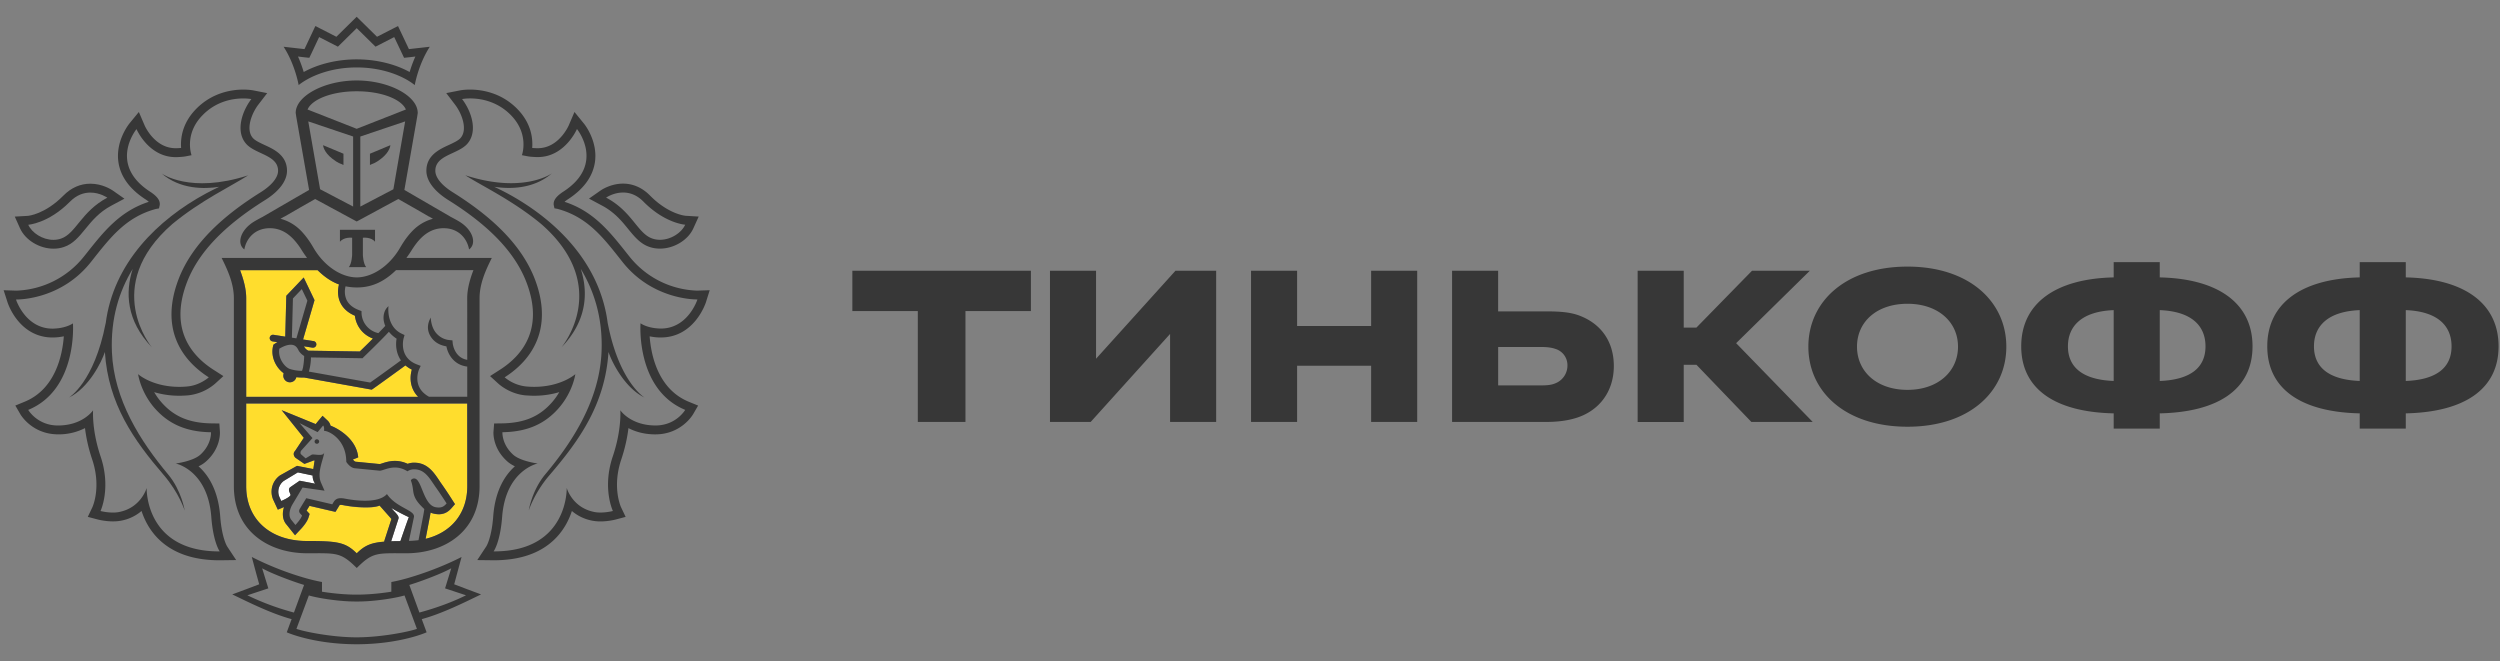 <svg width="121" height="32" viewBox="0 0 121 32" fill="none" xmlns="http://www.w3.org/2000/svg"><rect x="0" y="0" width="121" height="32" fill="#808080" stroke="none"/><g clip-path="url(#a)"><g clip-path="url(#b)"><g clip-path="url(#c)"><path d="M13.613 24.248s.417-.17.454-.292l-.055-.138c-.04-.09-.034-.188.042-.242l.45-.31.753.144s-.136-.169-.123-.395l-.717-.152-.678.41a.65.65 0 0 0-.215.778l.089.197Zm5.321 1.952c.134-.006.283-.009.446-.009 0 0 .387-1.124.409-1.16a9.508 9.508 0 0 1-.842-.441c.115.17.394.366.339.516l-.352 1.093Z" fill="#fff"/><path d="M22.618 19.531h-10.7v4c0 1.635 1.191 2.659 2.949 2.659 1.468 0 1.855.056 2.402.595.376-.373.688-.512 1.327-.564l.015-.062.337-1.036-.57-.646c-.22.072-.402.085-.711.085-.317 0-.675-.037-1.062-.11a.47.47 0 0 0-.112-.011c-.047 0-.051.004-.063.027l-.068.11-.122.2-.231-.052-1.027-.24-.14.23.022.025.125.137-.055.178c-.076.233-.321.505-.395.58l-.257.274-.233-.294-.175-.218c-.185-.205-.228-.52-.124-.85a.016.016 0 0 1-.011.004l-.29.12-.131-.282-.092-.2a.968.968 0 0 1 .325-1.174l.827-.464.787.154c.019-.075.047-.343.07-.411-.015-.001-.03-.005-.045-.005l-.453.167-.437-.3s-.171-.164-.016-.327l.423-.637-1.072-1.338 1.648.674.11-.136.222-.264.252.239a.476.476 0 0 1 .132.237c.455.175 1.268.694 1.34 1.537l-.255.102v.007c.058.068.106.096.121.099l1.176.115c.03-.005.068-.019.11-.03a1.89 1.89 0 0 1 .625-.121c.212 0 .417.048.614.14a.95.95 0 0 1 .265-.055h.056c.63 0 .943.467 1.194.84.042.064.083.125.127.186.22.308.507.76.519.779l.13.2-.16.184c-.123.14-.306.306-.622.306a1.132 1.132 0 0 1-.4-.078c-.01.062-.022.136-.034.199l-.206 1.069c1.234-.302 2.018-1.228 2.018-2.552v-4Zm-10.7-.325h8.32c-.415-.426-.41-.966-.303-1.317a1.425 1.425 0 0 1-.31-.203c-.325.239-1.318.957-1.577 1.137l-.055.037-3.266-.587h-.066a2.77 2.77 0 0 1-.318-.017.317.317 0 0 1-.57.112.307.307 0 0 1-.056-.238l.012-.07c-.337-.236-.647-.762-.51-1.317l.014-.06.047-.033c.007-.005.063-.043.147-.091l-.237-.036a.163.163 0 0 1-.135-.185.16.16 0 0 1 .186-.134l.565.088.051-1.978.842-.885.525 1.098-.555 1.903.5.078a.162.162 0 0 1 .134.185.16.16 0 0 1-.16.134l-.026-.001-.406-.066c.006.012.014.019.019.032a.438.438 0 0 0 .196.18l2.49.039a54.3 54.3 0 0 0 .635-.626 1.338 1.338 0 0 1-.873-1.105c-.343-.144-.579-.361-.71-.644-.159-.35-.102-.7-.06-.87-.332-.12-.681-.34-1.037-.692h-3.75c.16.429.297.894.297 1.357v4.775Z" fill="#FFDD2D"/><path d="M15.343 21.262a.108.108 0 0 0-.116.1.106.106 0 0 0 .104.116.11.11 0 0 0 .117-.1c0-.06-.043-.115-.105-.116Zm7.256 7.252-.616-.234.17-.633.187-.69s-1.093.588-2.631 1.03c-.438.125-.768.182-.768.182v.469s-.823.142-1.655.142h-.048c-.831 0-1.654-.142-1.654-.142v-.47s-.332-.056-.768-.18a14.63 14.63 0 0 1-2.63-1.031l.185.69.174.633-.618.234-.685.255c.786.377 1.875.926 2.872 1.197l-.235.638s1.264.572 3.37.578v.001h.029v-.001c2.108-.006 3.37-.578 3.37-.578l-.235-.638c.996-.27 2.087-.82 2.87-1.197l-.684-.255Zm-10.626.298 1.014-.335-.299-.972c.446.252 1.449.63 2.029.806l-.49 1.336a12.479 12.479 0 0 1-2.254-.835Zm5.292 2.035c-1.178 0-2.523-.27-2.918-.41l.602-1.617c.499.145 1.537.299 2.291.293h.048c.753.006 1.79-.148 2.291-.293l.6 1.618c-.395.14-1.738.409-2.914.409Zm3.034-1.2-.488-1.336c.581-.176 1.58-.554 2.029-.806l-.299.972 1.014.335c-.614.304-1.356.59-2.256.835ZM17.263 3.264c1.254 0 2.258.413 2.812.854 0 0 .165-.985.727-1.855l-1.01.114-.529-1.117-1.015.52-.985-.968-.982.968-1.017-.52-.527 1.117-1.01-.114c.562.87.727 1.855.727 1.855.555-.441 1.556-.854 2.81-.854Zm-2.572-.496.28.03.122-.254.353-.75.656.336.253.129.203-.199.707-.697.708.697.202.199.253-.129.652-.336.357.75.12.254.28-.03.267-.032a6.273 6.273 0 0 0-.278.75c-.707-.39-1.627-.613-2.564-.613-.934 0-1.852.222-2.562.613a6.392 6.392 0 0 0-.277-.75l.268.032Zm17.29 13.566c1.623 0 2.165-1.64 2.188-1.71l.18-.578-.607.02h-.003a4.364 4.364 0 0 1-3.274-1.65l-.12-.15c-.83-1.047-1.615-2.043-3.021-2.498.04-.036.098-.081.178-.132.746-.488 1.18-1.08 1.29-1.768.159-1.035-.505-1.86-.535-1.893l-.452-.555-.281.658c-.02.042-.494 1.095-1.492 1.095h-.074c-.07-.004-.134-.006-.199-.012.036-.47-.05-1.198-.714-1.88-.798-.822-1.777-.945-2.29-.945-.273 0-.455.033-.474.036l-.682.134.42.551c.33.425.63 1.209.275 1.62-.113.13-.346.235-.57.34-.46.211-1.087.504-1.087 1.249 0 .482.376.986 1.058 1.415 2.021 1.263 3.267 2.58 3.805 4.035.833 2.237-.253 3.513-1.308 4.184l-.473.303.414.378c.055.048.562.492 1.31.556.142.01.279.017.405.017.48 0 .89-.075 1.221-.175-.092.16-.204.322-.345.485-.603.694-1.345 1.01-2.412 1.027l-.396.006-.031.396c-.005.079-.034.812.664 1.435.107.097.237.176.372.242-.474.423-.956 1.16-1.049 2.424-.078 1.055-.331 1.445-.334 1.45l-.438.664.791.01c1.309 0 2.31-.358 3.005-1.069.41-.42.645-.895.784-1.316a2.13 2.13 0 0 0 1.381.504c.37 0 .679-.078.714-.086l.506-.134-.224-.47c-.016-.037-.439-.977.016-2.32.195-.58.295-1.1.344-1.506.318.165.744.302 1.296.303 1.252 0 1.803-.929 1.829-.968l.247-.426-.457-.187c-1.492-.616-1.823-2.268-1.889-3.164.135.026.289.05.463.055h.075Zm1.183 3.504s-.437.755-1.439.755h-.012c-1.203-.007-1.689-.736-1.689-.736s.07.949-.364 2.229c-.522 1.543.004 2.646.004 2.646s-.28.075-.604.075c-.124 0-.254-.012-.375-.045-1.005-.237-1.256-1.146-1.256-1.146s.093 3.071-3.51 3.071h-.028s.317-.429.412-1.663c.171-2.279 1.723-2.591 1.723-2.591s-.828-.103-1.186-.424c-.562-.505-.522-1.09-.522-1.09 1.267-.017 2.097-.446 2.73-1.173.685-.788.798-1.637.798-1.637s-.681.614-1.999.614a3.92 3.92 0 0 1-.367-.017 1.94 1.94 0 0 1-1.055-.444c1.372-.874 2.335-2.4 1.482-4.697-.684-1.84-2.327-3.215-3.98-4.251-.551-.342-.857-.721-.857-1.048 0-.77 1.1-.794 1.552-1.311.52-.6.194-1.575-.258-2.16 0 0 .153-.031.393-.031.476 0 1.3.119 1.977.816.9.925.526 1.931.526 1.931l.242.047c.144.03.287.036.436.043l.097.001c1.307 0 1.89-1.357 1.89-1.357s1.39 1.698-.655 3.027c-.352.228-.507.439-.467.664l.033.147.145.026c1.483.4 2.233 1.415 3.148 2.57 1.391 1.758 3.359 1.814 3.602 1.814h.025s-.449 1.409-1.772 1.409c-.022 0-.04 0-.063-.002-.609-.021-.92-.253-.92-.253s-.239 3.2 2.163 4.191Z" fill="#373737"/><path d="M29.131 9.946c.605.32.958.749 1.267 1.13.303.37.592.729 1.042.877.16.055.33.08.503.08.677 0 1.357-.41 1.615-.98l.259-.571-.627-.038c-.03-.001-.837-.074-1.735-.986-.37-.374-.816-.571-1.298-.571-.588 0-1.023.292-1.072.321l-.577.404.623.334Zm1.028-.628c.302 0 .654.102.987.444 1.045 1.055 2.018 1.114 2.018 1.114-.177.389-.69.73-1.22.73a1.14 1.14 0 0 1-.368-.06c-.719-.241-.976-1.313-2.24-1.981 0 0 .353-.247.823-.247Zm-.743 6.322v.022c-.364-2.92-2.498-5.028-4.872-6.31-.22-.117-.422-.216-.62-.311.724.111 1.888.124 2.786-.65 0 0-1.374 1.005-4.19.092.78.503 2.294 1.212 3.676 2.36 3.457 3.019.983 5.963.983 5.963 1.243-1.288 1.294-2.668.929-3.795.654 1.081 1.072 2.395 1.007 4.014-.096 2.32-1.378 4.327-2.729 5.939-.648.783-.794 1.744-.794 1.744s.262-.849 1.013-1.721c1.447-1.684 2.684-3.433 2.846-5.953.15.457.766 1.73 1.744 2.208.003.001-1.226-.735-1.78-3.602ZM10.992 26.443c-.002-.004-.253-.394-.334-1.449-.094-1.264-.574-2.001-1.049-2.424.138-.065.264-.144.371-.242.697-.623.668-1.356.664-1.435l-.027-.396-.4-.006c-1.064-.018-1.807-.334-2.41-1.027a3.172 3.172 0 0 1-.345-.485c.332.1.738.175 1.22.175.129 0 .262-.008.404-.017a2.398 2.398 0 0 0 1.312-.556l.414-.378-.473-.303c-1.059-.673-2.14-1.949-1.31-4.185.538-1.454 1.783-2.771 3.806-4.034.683-.429 1.056-.933 1.056-1.415 0-.745-.625-1.039-1.085-1.248-.224-.106-.457-.212-.57-.342-.357-.409-.056-1.194.273-1.619l.423-.55-.685-.135c-.02-.003-.2-.036-.474-.036-.513 0-1.49.123-2.288.945-.665.683-.753 1.411-.719 1.88-.065.006-.13.008-.197.012h-.073c-1 0-1.474-1.053-1.493-1.095l-.282-.658-.456.555c-.025.034-.691.86-.53 1.893.108.687.543 1.28 1.288 1.768a1.3 1.3 0 0 1 .179.132c-1.405.454-2.19 1.452-3.02 2.5l-.12.149a4.366 4.366 0 0 1-3.275 1.65l-.611-.02.186.578c.021.07.562 1.71 2.186 1.71l.078-.002c.172-.005.326-.028.463-.055-.067.894-.398 2.547-1.89 3.163l-.457.188.247.426c.024.039.577.968 1.832.968a2.798 2.798 0 0 0 1.293-.303c.049.405.149.925.344 1.505.455 1.343.031 2.284.015 2.322l-.224.469.507.134c.034.008.345.085.714.085a2.111 2.111 0 0 0 1.381-.504c.137.421.373.896.782 1.317.696.71 1.697 1.07 3.005 1.07l.793-.011-.44-.664Zm-.384.245c-3.602 0-3.51-3.07-3.51-3.07s-.251.908-1.256 1.146c-.12.032-.248.044-.374.044-.323 0-.603-.075-.603-.075s.524-1.103.002-2.646c-.432-1.28-.362-2.229-.362-2.229s-.484.73-1.688.736h-.012c-1.003 0-1.44-.755-1.44-.755 2.401-.99 2.165-4.188 2.165-4.188s-.311.23-.921.253c-.022.002-.042.002-.063.002-1.325 0-1.773-1.41-1.773-1.41H.8c.244 0 2.21-.056 3.6-1.813.916-1.155 1.667-2.17 3.147-2.57l.148-.026.033-.147c.04-.225-.114-.436-.466-.664-2.045-1.33-.655-3.027-.655-3.027s.581 1.356 1.89 1.356l.096-.001c.147-.008.293-.014.436-.045l.242-.047s-.374-1.006.527-1.93c.677-.7 1.501-.817 1.976-.817.241 0 .391.03.391.03-.45.588-.777 1.56-.256 2.161.45.516 1.55.542 1.55 1.311 0 .326-.307.706-.857 1.048-1.655 1.036-3.298 2.411-3.98 4.252-.853 2.297.11 3.82 1.483 4.696 0 0-.431.394-1.056.444-.126.012-.25.017-.368.017-1.316 0-1.997-.614-1.997-.614s.113.849.794 1.637c.637.727 1.466 1.157 2.734 1.174 0 0 .04.584-.52 1.09-.36.319-1.189.423-1.189.423s1.554.312 1.724 2.59c.093 1.235.407 1.664.407 1.664h-.026Z" fill="#373737"/><path d="M2.586 12.036c.174 0 .344-.025.504-.08.453-.149.74-.507 1.044-.878.31-.38.66-.81 1.265-1.13l.623-.332-.578-.404c-.049-.03-.483-.321-1.07-.321-.483 0-.93.195-1.299.57-.898.912-1.703.986-1.733.987l-.627.036.257.572c.26.568.938.98 1.614.98Zm.798-2.272c.335-.341.687-.443.99-.443.467 0 .82.246.82.246-1.262.67-1.521 1.74-2.243 1.982-.119.041-.243.06-.365.06-.53 0-1.043-.34-1.218-.73 0-.002.97-.061 2.016-1.115Zm2.033 7.265c-.067-1.62.35-2.933 1.006-4.014-.365 1.127-.315 2.507.928 3.795 0 0-2.473-2.944.985-5.963C9.72 9.7 11.233 8.99 12.01 8.487c-2.815.913-4.189-.092-4.189-.092.898.774 2.062.76 2.785.648-.195.095-.4.195-.618.311-2.376 1.283-4.508 3.391-4.874 6.31v-.022c-.552 2.867-1.78 3.602-1.78 3.602.978-.478 1.593-1.749 1.742-2.207.163 2.52 1.4 4.269 2.848 5.952.75.873 1.015 1.721 1.015 1.721s-.147-.96-.798-1.744c-1.348-1.61-2.63-3.617-2.725-5.937Zm11.036-5.908v.58c.201-.244.59-.194.59-.194v.835s-.014.41-.16.588h.84c-.145-.176-.16-.588-.16-.588v-.835s.389-.05.588.193v-.579h-1.698Zm-.363-3.434c.268.212.423.246.429.25l.105.049V7.44l-.987-.413c0 .002.01.317.453.66Zm2.35 0c.445-.343.454-.66.454-.66l-.988.413v.546l.104-.049c.007-.004.16-.038.43-.25Z" fill="#373737"/><path d="M20.218 5.465c0-.827-1.401-1.57-2.948-1.57h-.01c-1.547 0-2.948.743-2.948 1.57l.03.204.618 3.524-.62.358-1.605.931h.005s-.361.184-.529.298c-.61.422-.74 1.037-.385 1.292.088-.502.487-1.027 1.234-1.027.538 0 .948.276 1.28.69.085.105.166.216.241.337.093.151.187.284.28.413h-4.134c.303.607.592 1.25.592 1.949v9.092c0 2.2 1.703 3.252 3.546 3.252 1.424 0 1.615-.065 2.402.713.782-.779.974-.713 2.4-.713 1.843 0 3.544-1.051 3.544-3.252v-9.092c0-.699.289-1.342.593-1.95H19.67c.092-.127.185-.26.278-.412.077-.12.156-.232.24-.337.334-.415.743-.69 1.281-.69.747 0 1.145.524 1.234 1.027.355-.255.227-.87-.388-1.292-.165-.114-.526-.298-.526-.298h.005l-1.605-.931-.617-.358.617-3.524.03-.204Zm-5.298.41 2.171.732v3.39l-1.598-.838-.573-3.284Zm.45 7.2c.355.353.705.572 1.036.692-.043.17-.1.522.061.872.13.28.368.498.71.643.037.348.258.872.872 1.104-.268.27-.53.523-.636.626l-2.49-.039a.441.441 0 0 1-.194-.18c-.006-.013-.014-.02-.018-.033l.406.066.025.001a.16.16 0 0 0 .026-.319l-.499-.078.554-1.902-.524-1.097-.842.885-.051 1.978-.565-.089a.161.161 0 0 0-.186.134.163.163 0 0 0 .134.185l.238.037c-.085.048-.14.085-.147.09l-.049.034-.013.06c-.138.554.174 1.08.51 1.317l-.012.07a.313.313 0 0 0 .056.238.312.312 0 0 0 .26.133.32.32 0 0 0 .31-.247c.125.015.24.017.318.017h.066l3.265.586.055-.036c.26-.181 1.252-.9 1.577-1.137a1.4 1.4 0 0 0 .31.204c-.105.351-.112.891.305 1.318h-8.322v-4.773c0-.463-.136-.928-.296-1.357h3.75v-.002Zm4.035 4.367c-.33.242-1.18.858-1.488 1.073l-2.967-.53.02-.079c.039-.153.078-.362.08-.607l2.495.04.047-.048c.038-.038.828-.796 1.231-1.233.096.12.216.233.372.334-.053.29-.03.702.21 1.05Zm-4.968-.51c.07.146.197.244.285.299a3.4 3.4 0 0 1-.053.537c-.008.042-.019.08-.031.12l-.019.06a1.92 1.92 0 0 1-.599-.093c-.233-.085-.581-.51-.5-.978.101-.062.334-.192.553-.192.168-.001.283.078.364.247Zm-.309-.589.05-1.899.429-.452.27.56-.532 1.823-.217-.032Zm5.25 9.846c-.162 0-.312.003-.447.008l.354-1.092c.055-.152-.224-.346-.339-.516.174.109.624.346.842.441-.023.035-.41 1.16-.41 1.16Zm1.108-1.24-.23 1.195c-.147.02-.304.03-.464.037l.242-1.15c.073-.341-.85-.447-1.306-1.119-.223.25-.643.323-1.063.323-.385 0-.77-.061-1.002-.107a1.111 1.111 0 0 0-.172-.016c-.135 0-.257.041-.342.184l-.068.112-1.258-.295-.313.515c-.045.083-.047.154.024.232l.085.092c-.058.182-.32.457-.32.457l-.187-.232c-.148-.165-.124-.465.031-.744l.5-.837 1.065.153-.166-.376c-.223-.496.116-1.127.152-1.49-.012.11-.113.134-.232.134-.108 0-.228-.02-.307-.02-.031 0-.058.003-.073.013l-.289.174-.228-.2c-.027-.038-.036-.128.031-.195l.528-.587-.623-.722.872.435.266-.32c.073.07.042.257.042.257.272.007 1.036.427 1.076 1.405.003.03.003.063.003.095 0 0 .006.012.02.032.054.074.202.263.391.28l1.206.118h.005c.133 0 .395-.154.733-.154.183 0 .388.047.607.184 0 0 .109-.086.287-.096h.042c.54 0 .765.485 1.055.888.218.307.51.762.51.762-.109.128-.209.198-.376.198a.84.84 0 0 1-.155-.015c-.58-.106-.663-1.29-.994-1.385a.18.18 0 0 0-.206.087c.15.404.063.567.225.878.121.23.337.421.426.51 0 .004-.024.178-.05.31Zm-6.475-1.132.055.138c-.036.12-.454.292-.454.292l-.09-.195a.65.65 0 0 1 .215-.778l.677-.41.718.151a.629.629 0 0 0 .122.396l-.752-.144-.45.31c-.076.052-.082.15-.041.24Zm6.589 2.261.206-1.07.034-.198a1.14 1.14 0 0 0 .4.078c.316 0 .5-.165.622-.306l.16-.183-.13-.201a18.98 18.98 0 0 0-.52-.78 4.035 4.035 0 0 1-.126-.185c-.251-.373-.565-.84-1.195-.84h-.057a.928.928 0 0 0-.264.054 1.436 1.436 0 0 0-.614-.14c-.26 0-.48.072-.626.121-.042.012-.08.026-.11.031l-1.177-.115c-.014-.003-.063-.03-.121-.1v-.006l.255-.102c-.072-.843-.886-1.361-1.34-1.537a.476.476 0 0 0-.133-.237l-.254-.239-.222.265-.11.136-1.648-.673 1.073 1.338-.424.636c-.155.164.017.327.017.327l.436.3.454-.168c.016 0 .03.004.044.005-.021.068-.05.336-.069.412l-.786-.155-.827.464a.968.968 0 0 0-.325 1.174l.092.2.13.281.29-.119.01-.005c-.104.33-.062.643.124.85l.175.22.234.293.256-.274c.076-.075.32-.347.395-.58l.056-.178-.126-.137-.02-.024.14-.23 1.027.24.23.052.123-.201.067-.11c.013-.023.017-.027.064-.027.036 0 .073.004.112.012a5.87 5.87 0 0 0 1.061.108c.308 0 .491-.012.711-.084 0 0 .552.622.57.646l-.336 1.035-.015.063c-.64.05-.951.19-1.328.564-.546-.539-.933-.595-2.402-.595-1.757 0-2.948-1.024-2.948-2.66v-3.997h10.698l.003 3.998c.001 1.327-.782 2.252-2.016 2.553Zm2.313-13.002c-.163.429-.3.894-.3 1.356l.002 2.984c-.627-.105-.702-.776-.704-.806l-.013-.137-.134-.012a.954.954 0 0 1-.606-.288c-.308-.305-.309-.801-.308-.805-.004.025-.338.49.05.998.164.215.4.346.706.398.071.373.35.898 1.009.979v1.46h-1.85c-.855-.471-.493-1.302-.476-1.337l.073-.158-.163-.062c-.924-.34-.67-1.257-.657-1.296l.038-.134-.125-.059c-.764-.351-.66-1.299-.65-1.338-.235.19-.32.575-.158.953-.088.1-.205.22-.333.351a1.03 1.03 0 0 1-.815-.955l-.002-.111-.103-.04c-.31-.114-.521-.285-.625-.514a.994.994 0 0 1-.043-.646 2.632 2.632 0 0 0 .54.056h.012c.091 0 .182-.005.27-.014.493-.049 1.045-.259 1.62-.825h3.745v.002Zm-2.884-3.016.731.422h.01l.184.106a2.157 2.157 0 0 0-.992.589 3.318 3.318 0 0 0-.206.233c-.012.013-.022.028-.034.043a3.357 3.357 0 0 0-.188.262c-.06.09-.118.187-.176.286-.521.891-1.352 1.423-2.091 1.425-.738-.002-1.569-.534-2.09-1.425a5.738 5.738 0 0 0-.173-.282c-.013-.017-.023-.034-.034-.05a5.534 5.534 0 0 0-.194-.263 5.15 5.15 0 0 0-.173-.2c-.012-.01-.02-.021-.032-.032a2.146 2.146 0 0 0-.995-.586l.187-.106h.008l.73-.422.752-.428 2.007 1.086.004-.004.006.004 2.006-1.086.753.428Zm-.99-.9-1.6.838v-3.39l2.17-.732-.57 3.285Zm-1.774-2.925L14.886 5.3c.203-.476 1.136-.881 2.38-.882 1.244 0 2.178.406 2.379.882l-2.38.934Zm29.463 14.187v-5.366h3.168v-1.953h-8.642v1.953h3.168v5.366h2.306Zm6.321-3.06v-4.26h-2.23v7.32h1.969l3.844-4.26v4.26h2.23v-7.32h-1.968l-3.845 4.26Zm13.314.339v2.721h2.23v-7.32h-2.23v2.676H62.78v-2.675h-2.23v7.32h2.23V17.7h3.583Zm8.44 2.721c.507 0 .968-.046 1.399-.169 1.154-.323 1.907-1.26 1.907-2.537 0-1.215-.646-2.06-1.676-2.445-.493-.185-1.076-.2-1.63-.2H72.51v-1.968h-2.229v7.32h4.52Zm-.385-3.629c.308 0 .6 0 .861.093a.82.82 0 0 1 .585.8.92.92 0 0 1-.57.86c-.245.108-.491.108-.876.108h-1.907v-1.86h1.907Zm7.689.861 2.66 2.768h2.968l-3.706-3.813 3.568-3.506h-2.799l-2.691 2.752h-.615v-2.752h-2.23v7.32h2.23v-2.768h.615Zm10.216-4.751c-2.999 0-4.798 1.691-4.798 3.875s1.799 3.875 4.798 3.875c2.984 0 4.783-1.691 4.783-3.875s-1.8-3.875-4.783-3.875Zm0 5.966c-1.492 0-2.444-.892-2.444-2.091 0-1.2.952-2.076 2.444-2.076 1.476 0 2.445.877 2.445 2.076 0 1.2-.969 2.091-2.445 2.091Zm12.209-6.181h-2.23v.738c-2.799.061-4.475 1.245-4.475 3.337 0 2.09 1.676 3.183 4.475 3.244v.738h2.23v-.738c2.814-.061 4.49-1.153 4.49-3.244 0-2.092-1.676-3.276-4.49-3.337v-.739Zm-2.23 5.75c-1.538-.06-2.214-.691-2.214-1.675 0-.985.676-1.692 2.214-1.753v3.429Zm2.23-3.428c1.554.061 2.214.768 2.214 1.753 0 .984-.66 1.614-2.214 1.676v-3.43Zm11.908-2.322h-2.23v.738c-2.798.061-4.474 1.245-4.474 3.337 0 2.09 1.676 3.183 4.474 3.244v.738h2.23v-.738c2.815-.061 4.491-1.153 4.491-3.244 0-2.092-1.676-3.276-4.491-3.337v-.739Zm-2.23 5.75c-1.537-.06-2.214-.691-2.214-1.675 0-.985.677-1.692 2.214-1.753v3.429Zm2.23-3.428c1.554.061 2.215.768 2.215 1.753 0 .984-.661 1.614-2.215 1.676v-3.43Z" fill="#373737"/></g></g></g><defs><clipPath id="a"><path fill="#fff" d="M0 0h121v32H0z"/></clipPath><clipPath id="b"><path fill="#fff" d="M0 0h121v32H0z"/></clipPath><clipPath id="c"><path fill="#fff" d="M0 0h121v32H0z"/></clipPath></defs></svg>